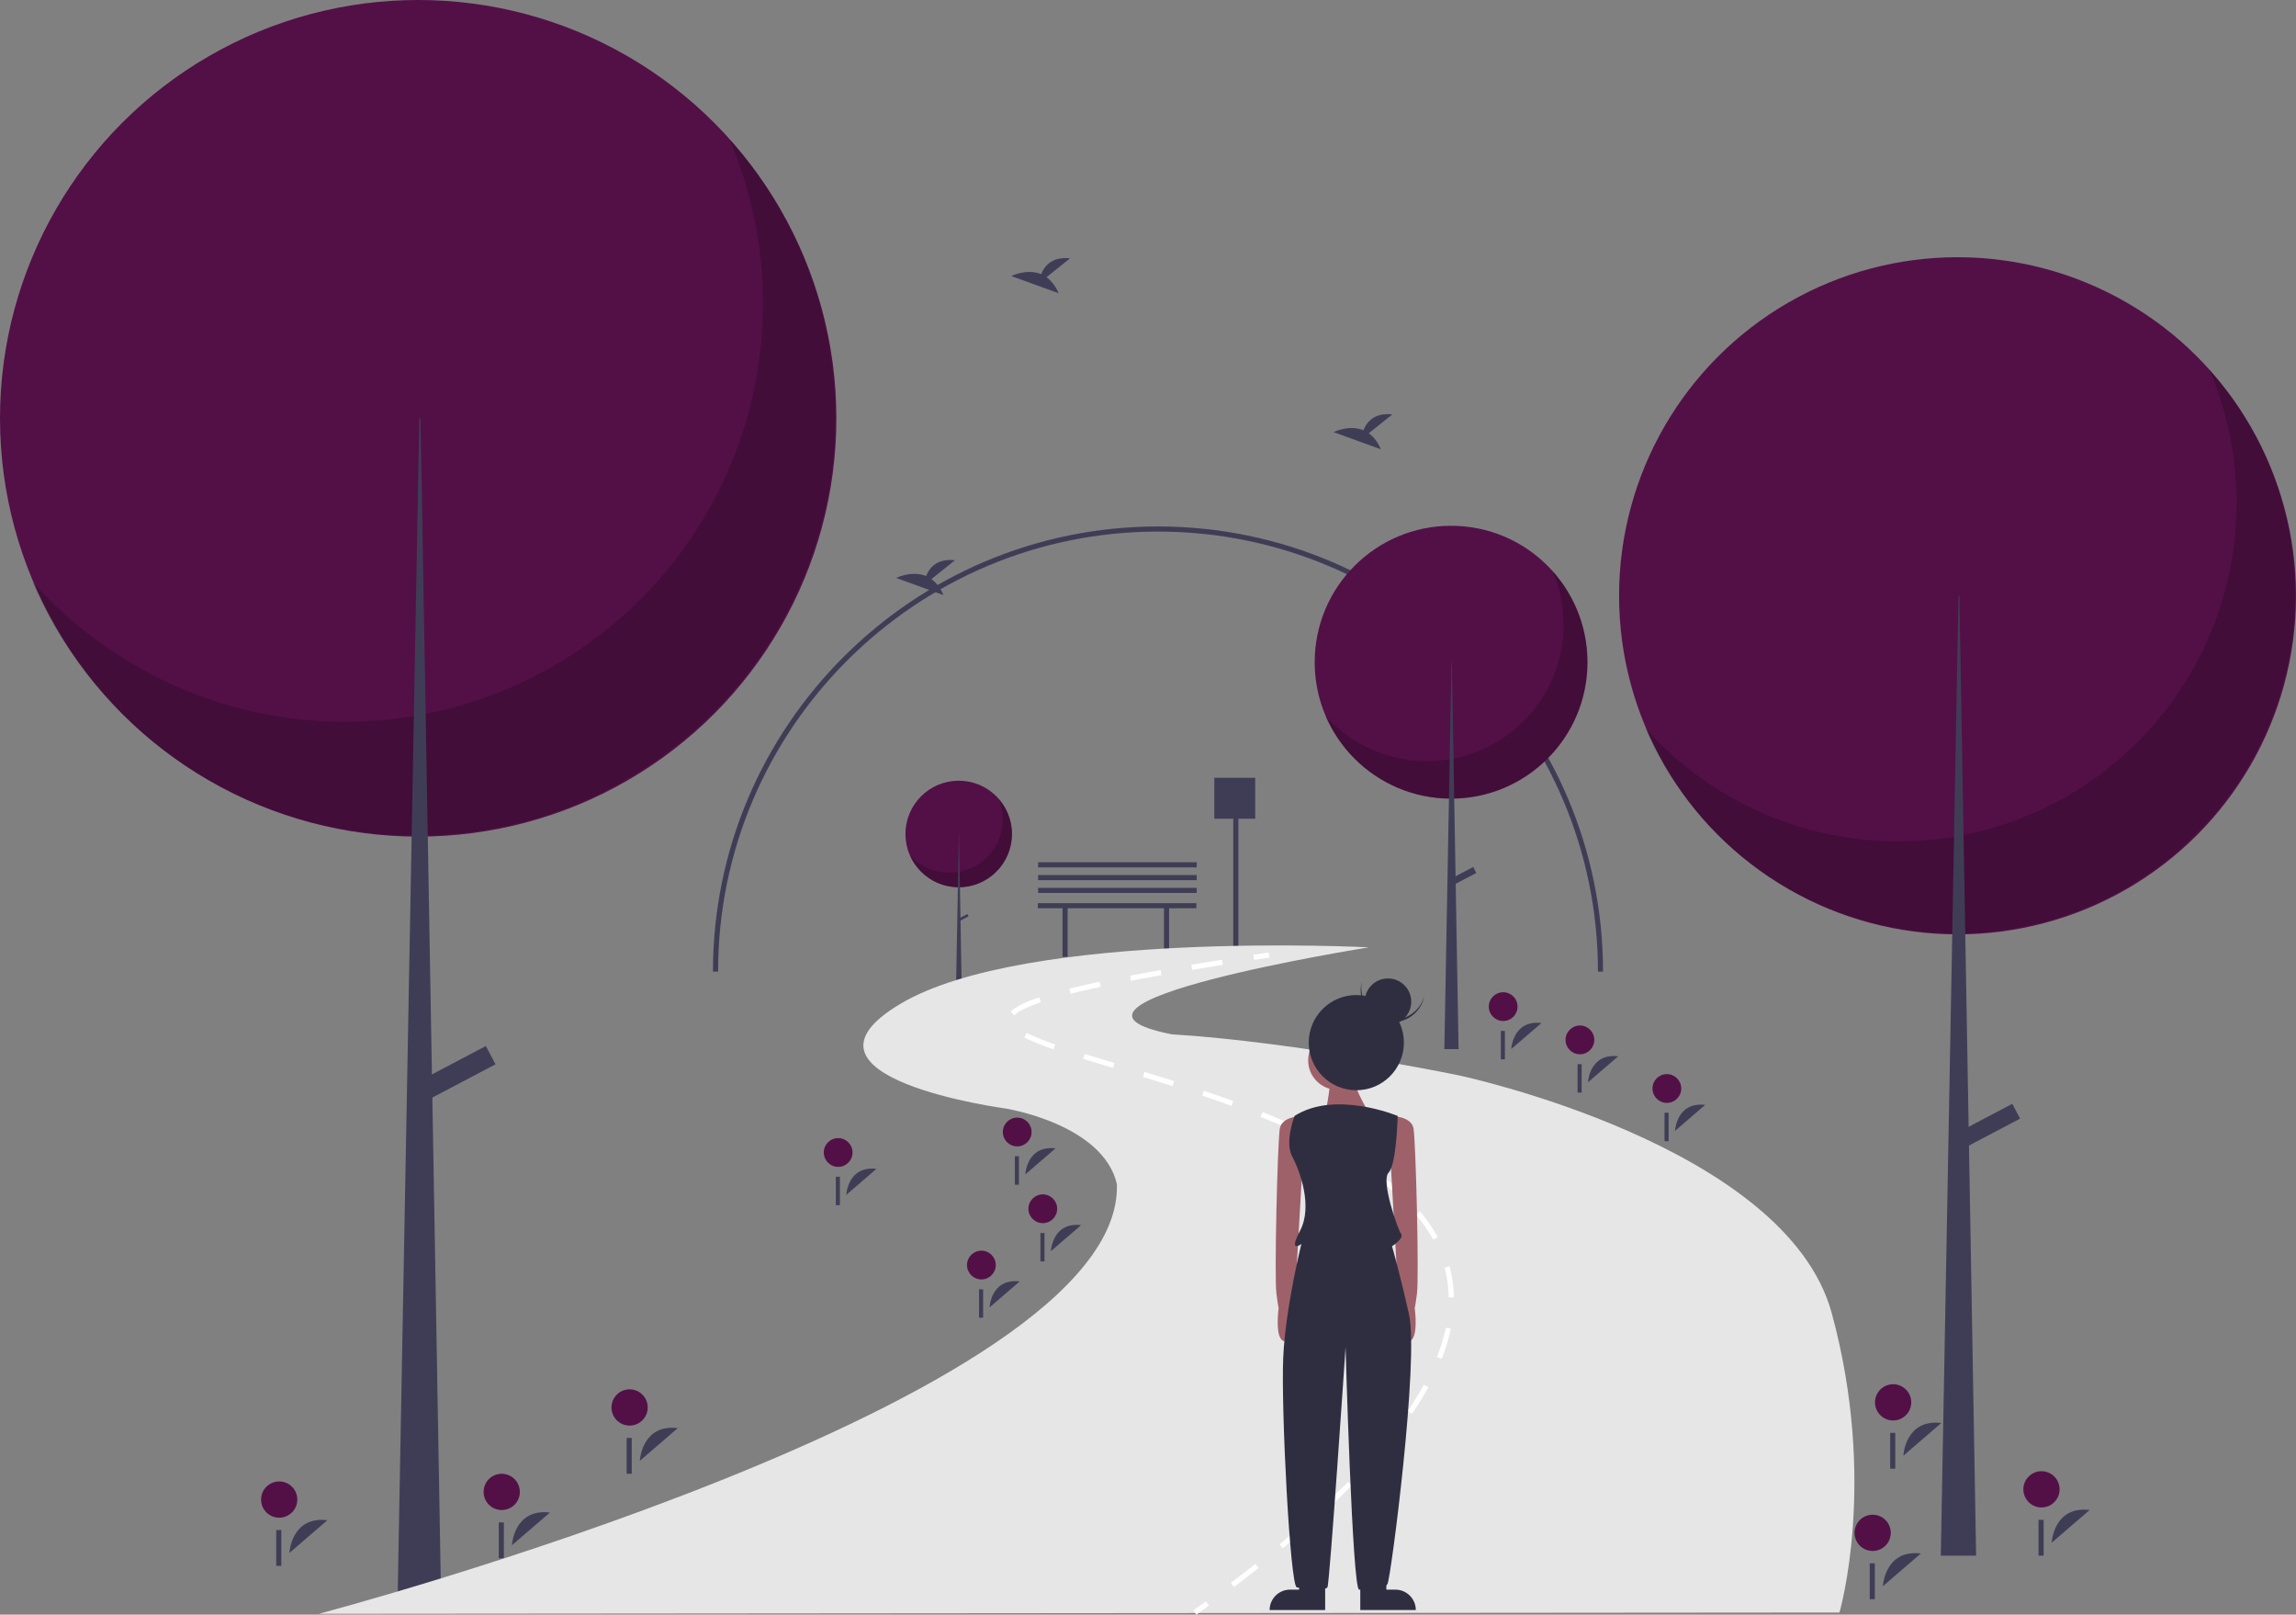 <svg xmlns="http://www.w3.org/2000/svg" width="885.87" height="622.8" viewBox="0 0 885.87 622.8"><rect x="0" y="0" width="885.87" height="622.8" fill="#808080" stroke="none"/><title>through_the_park</title><path fill="#3f3d56" d="M461.6 348.37h-61.18v1.97h9.54v18.75h1.97v-18.75h37.17v18.75h1.97v-18.75h10.53zm22.7-48.36h-15.79v15.79h7.32v53.21h1.97V315.8h6.5zm-83.76 42.45h61.19v1.97h-61.19zm0-4.93h61.19v1.97h-61.19zm0-4.93h61.19v1.97h-61.19z"/><path fill="#3f3d56" d="M618.51 374.78h-1.97c0-93.6-76.15-169.74-169.74-169.74S277.06 281.2 277.06 374.78h-1.98c0-94.68 77.04-171.71 171.72-171.71s171.7 77.03 171.7 171.71"/><circle cx="161.35" cy="161.35" r="161.35" fill="#531047"/><path d="M281.38 53.58A161.36 161.36 0 0 1 12.52 224.35 161.37 161.37 0 1 0 281.38 53.58" opacity=".2"/><path fill="#3f3d56" d="M161.79 161.35h.45l7.98 457.46h-16.85z"/><path fill="#3f3d56" d="m187.46 403.47 3.72 7.06-26.67 14.04-3.72-7.06z"/><circle cx="755.28" cy="229.81" r="130.59" fill="#531047"/><path d="M852.42 142.58a130.6 130.6 0 0 1-217.6 138.22 130.6 130.6 0 1 0 217.6-138.22" opacity=".2"/><path fill="#3f3d56" d="M755.64 229.81h.35l6.46 370.25h-13.63z"/><path fill="#3f3d56" d="m776.4 425.77 3.01 5.71-21.59 11.37-3-5.72z"/><circle cx="369.91" cy="321.7" r="20.56" fill="#531047"/><path d="M385.2 307.97a20.56 20.56 0 0 1-34.26 21.76 20.56 20.56 0 1 0 34.26-21.76" opacity=".2"/><path fill="#3f3d56" d="M369.96 321.7h.06l1.02 58.29h-2.15z"/><path fill="#3f3d56" d="m373.24 352.55.47.9-3.4 1.8-.47-.9z"/><circle cx="559.88" cy="255.44" r="52.63" fill="#531047"/><path d="M599.03 220.29a52.64 52.64 0 0 1-87.7 55.7 52.64 52.64 0 1 0 87.7-55.7" opacity=".2"/><path fill="#3f3d56" d="M560.02 255.44h.15l2.6 149.22h-5.49z"/><path fill="#3f3d56" d="m568.4 334.41 1.2 2.3-8.7 4.58-1.2-2.3zM197.52 596.04s.68-14.28 14.66-12.62"/><circle cx="193.58" cy="575.46" r="6.99" fill="#531047"/><path fill="#3f3d56" d="M192.44 587.23h1.97v13.82h-1.97zm54.43-23.76s.68-14.28 14.65-12.62"/><circle cx="242.92" cy="542.89" r="6.99" fill="#531047"/><path fill="#3f3d56" d="M241.78 554.66h1.97v13.82h-1.97zM395.6 452.99s.55-11.34 11.64-10.03"/><circle cx="392.47" cy="436.64" r="5.55" fill="#531047"/><path fill="#3f3d56" d="M391.57 445.99h1.57v10.97h-1.57zm221.14-28.53s.55-11.34 11.64-10.02"/><circle cx="609.58" cy="401.11" r="5.55" fill="#531047"/><path fill="#3f3d56" d="M608.68 410.47h1.57v10.97h-1.57zM405.47 482.6s.54-11.35 11.64-10.03"/><circle cx="402.34" cy="466.25" r="5.55" fill="#531047"/><path fill="#3f3d56" d="M401.43 475.6H403v10.97h-1.57zm-19.64 28.7s.54-11.34 11.64-10.02"/><circle cx="378.65" cy="487.96" r="5.55" fill="#531047"/><path fill="#3f3d56" d="M377.75 497.31h1.57v10.97h-1.57zm268.52-61.1s.54-11.34 11.64-10.02"/><circle cx="643.13" cy="419.86" r="5.55" fill="#531047"/><path fill="#3f3d56" d="M642.23 429.22h1.57v10.97h-1.57zm-315.71 31.66s.55-11.34 11.64-10.02"/><circle cx="323.39" cy="444.54" r="5.55" fill="#531047"/><path fill="#3f3d56" d="M322.49 453.89h1.57v10.97h-1.57zm260.61-49.26s.55-11.34 11.65-10.02"/><circle cx="579.97" cy="388.28" r="5.55" fill="#531047"/><path fill="#3f3d56" d="M579.07 397.64h1.57v10.97h-1.57zM111.67 599s.68-14.28 14.65-12.62"/><circle cx="107.72" cy="578.42" r="6.99" fill="#531047"/><path fill="#3f3d56" d="M106.58 590.19h1.97v13.82h-1.97zm685.03 4.86s.68-14.28 14.66-12.62"/><circle cx="787.67" cy="574.47" r="6.99" fill="#531047"/><path fill="#3f3d56" d="M786.53 586.24h1.97v13.82h-1.97zm-52.15-24.74s.68-14.28 14.65-12.62"/><circle cx="730.43" cy="540.92" r="6.99" fill="#531047"/><path fill="#3f3d56" d="M729.29 552.69h1.97v13.82h-1.97zm-2.81 59.14s.68-14.28 14.65-12.62"/><circle cx="722.53" cy="591.25" r="6.99" fill="#531047"/><path fill="#3f3d56" d="M721.4 603.02h1.97v13.82h-1.97z"/><path fill="#e6e6e6" d="M123.03 622.48s310.86-81.9 307.9-165.79C425.5 433.5 388 427.58 388 427.58s-88.82-11.84-40.46-40.46 180.6-21.71 180.6-21.71-136.2 21.7-76 33.55c48.36 2.96 110.53 15.79 110.53 15.79S689 441.4 706.75 506.53s2.97 115.46 2.97 115.46Z"/><path fill="#fff" d="m461.6 622.8-1.16-1.62q2.47-1.77 4.86-3.51l1.18 1.62zm14.52-10.67-1.2-1.6c3.22-2.44 6.4-4.9 9.45-7.31l1.24 1.57a576 576 0 0 1-9.5 7.34m18.82-14.9-1.28-1.54q4.71-3.91 9.1-7.76l1.31 1.5c-2.91 2.57-5.99 5.2-9.13 7.8m18.03-15.87-1.37-1.46q4.5-4.22 8.56-8.33l1.42 1.4c-2.7 2.75-5.6 5.57-8.6 8.4m16.86-17.14-1.49-1.33a204 204 0 0 0 7.71-9.1l1.57 1.25c-2.4 3-5.02 6.1-7.79 9.18m14.95-18.87-1.65-1.12a122 122 0 0 0 6.24-10.11l1.75.96a126 126 0 0 1-6.34 10.27m11.5-21.21-1.86-.73a69 69 0 0 0 3.4-11.29l1.96.4a71 71 0 0 1-3.5 11.62m2.67-23.7a47 47 0 0 0-1.6-11.5l1.93-.52a49 49 0 0 1 1.67 12Zm-5.98-22.3a60 60 0 0 0-6.66-9.66l1.54-1.29a62 62 0 0 1 6.88 9.99Zm-14.92-18.1a108 108 0 0 0-9.32-7.35l1.15-1.63a110 110 0 0 1 9.5 7.48Zm-19.35-13.79c-3.27-1.92-6.8-3.84-10.48-5.7l.9-1.79c3.72 1.88 7.29 3.82 10.6 5.77Zm-21.3-10.81q-5.24-2.33-11.02-4.63l.74-1.86c3.86 1.54 7.6 3.1 11.1 4.66Zm-22.23-8.88c-3.56-1.3-7.37-2.62-11.32-3.94l.63-1.9c3.97 1.33 7.8 2.66 11.37 3.96Zm-22.73-7.65c-3.49-1.1-7.24-2.25-11.47-3.54l.58-1.91c4.24 1.28 8 2.44 11.49 3.54Zm-22.98-6.99q-6.08-1.81-11.51-3.48l.58-1.91q5.43 1.67 11.5 3.47Zm-22.98-7.19a95 95 0 0 1-11.27-4.53l.9-1.79a93 93 0 0 0 11.02 4.43Zm-15.1-13.1-1.43-1.41c1.82-1.85 5.43-3.67 11.02-5.54l.64 1.9q-7.85 2.63-10.24 5.04m21.67-8.31-.48-1.95c3.46-.86 7.4-1.76 11.7-2.67l.42 1.95c-4.29.91-8.2 1.81-11.64 2.67m23.37-5.02-.38-1.97c3.69-.7 7.66-1.43 11.8-2.17l.35 1.97c-4.13.74-8.1 1.46-11.77 2.17m23.57-4.2-.33-1.97q5.65-.95 11.83-1.94l.32 1.98q-6.18.99-11.82 1.93m23.89-3.83-.31-1.98 5.93-.91.3 1.98z"/><path fill="#3f3d56" d="m528.13 167.12 9.08-7.27c-7.05-.78-9.95 3.07-11.14 6.12-5.51-2.29-11.52.71-11.52.71l18.18 6.6a14 14 0 0 0-4.6-6.16m-168.75 56.25 9.08-7.27c-7.06-.77-9.96 3.07-11.14 6.12-5.52-2.29-11.52.71-11.52.71l18.18 6.6a14 14 0 0 0-4.6-6.16m44.4-116.45 9.09-7.27c-7.06-.77-9.96 3.07-11.14 6.12-5.52-2.29-11.52.71-11.52.71l18.18 6.6a14 14 0 0 0-4.6-6.16"/><path fill="#9e616a" d="M502.54 430.44s-7.86 0-8.74 4.81-2.18 57.27-1.31 63.82.87 5.25.87 5.25-1.74 12.46 2.2 13 3.92-14.31 3.92-14.31l3.06-53.33Zm34.1 0s7.87 0 8.74 4.81 2.2 57.27 1.32 63.82-.88 5.25-.88 5.25 1.75 12.46-2.19 13-3.93-14.31-3.93-14.31l-3.06-53.33Z"/><path fill="#2f2e41" d="M501.23 613.17h-3.5a7.87 7.87 0 0 0-7.86 7.87h21.42v-10.05h-10.06Zm33.67 0h3.49a7.87 7.87 0 0 1 7.87 7.87h-21.42v-10.05h10.05Z"/><circle cx="516.1" cy="409.02" r="11.37" fill="#9e616a"/><path fill="#9e616a" d="M513.47 415.14s-1.3 14.43-3.06 15.74 18.36-.88 18.36-.88-7-10.49-5.68-13.98-9.62-.88-9.62-.88"/><path fill="#2f2e41" d="M539.26 430.44s-24.04-10.05-39.78 0c0 0-3.93 10.06-.87 15.74s7.87 19.23 3.06 28.41.44 5.25.44 5.25-6.12 24.48-7 43.72 2.63 88.3 5.25 88.74 10.93 1.3 11.8 0 7-92.68 7-92.68 2.62 93.55 5.24 93.55 9.62 0 10.93-2.18 12.24-86.56 8.3-104.05-6.55-26.23-6.55-26.23 4.8-3.06 3.5-4.8-7.87-20.55-4.81-23.61 3.5-21.86 3.5-21.86"/><circle cx="523.31" cy="402.17" r="18.36" fill="#2f2e41"/><path fill="#2f2e41" d="M534.77 392.98a12.37 12.37 0 0 1-9.33-14.3l-.15.58a12.37 12.37 0 0 0 24.08 5.66l.12-.58a12.37 12.37 0 0 1-14.72 8.64"/><circle cx="535.52" cy="386.39" r="8.98" fill="#2f2e41"/></svg>